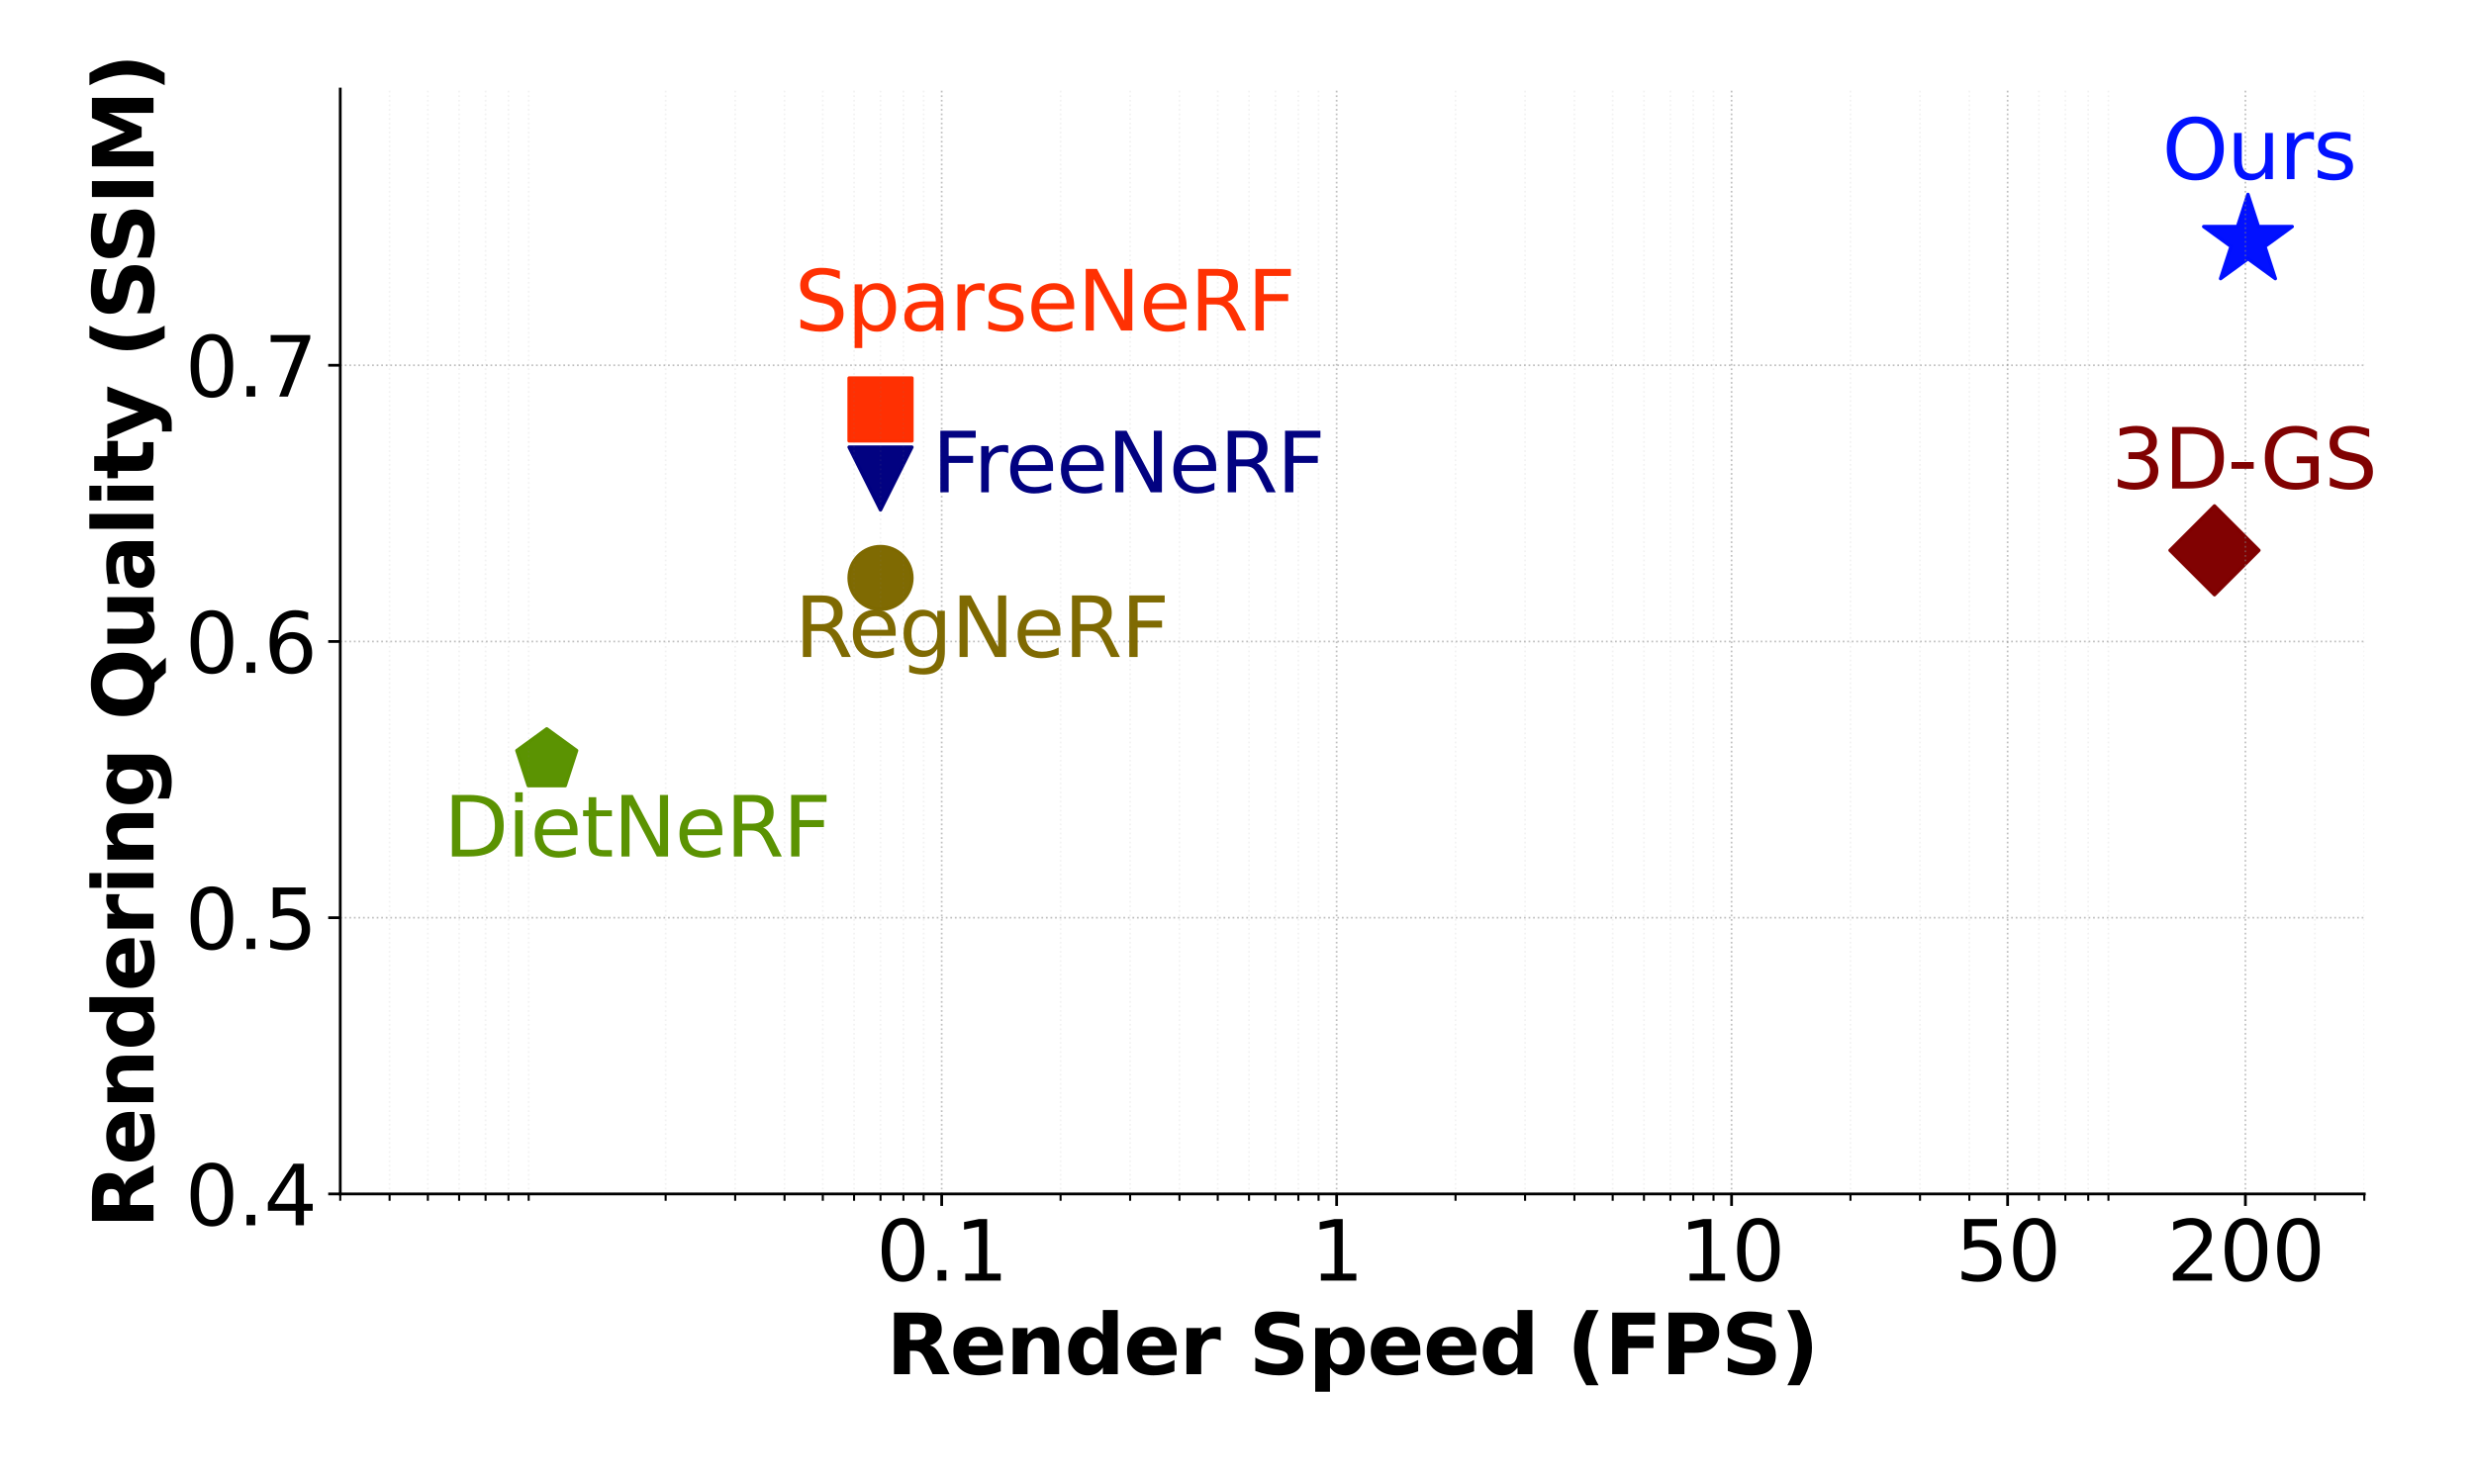 <svg width="960" height="576" viewBox="0 0 720 432" xmlns="http://www.w3.org/2000/svg" xmlns:xlink="http://www.w3.org/1999/xlink" stroke-linejoin="round" overflow="hidden"><rect x="0" y="0" width="720" height="432" fill="#333333" stroke="none"/><defs></defs><defs><clipPath id="p878e4c1bfc"><rect x="99.02" y="25.92" width="589.053" height="321.64"/></clipPath></defs><g id="figure_1"><g id="patch_1"><path d="M0 432 720 432 720 0 0 0Z" fill="#FFFFFF"/></g><g id="axes_1"><g id="patch_2"><path d="M99.02 347.56 688.073 347.56 688.073 25.92 99.02 25.92Z" fill="#FFFFFF"/></g><g id="PathCollection_1"><defs><path d="M0 9.138C2.423 9.138 4.748 8.175 6.461 6.461 8.175 4.748 9.138 2.423 9.138 0 9.138-2.423 8.175-4.748 6.461-6.461 4.748-8.175 2.423-9.138 0-9.138-2.423-9.138-4.748-8.175-6.461-6.461-8.175-4.748-9.138-2.423-9.138 0-9.138 2.423-8.175 4.748-6.461 6.461-4.748 8.175-2.423 9.138 0 9.138Z" id="m3ad50cefc5" stroke="#7E6900" stroke-opacity="0.99"/></defs><g clip-path="url(#p878e4c1bfc)"><use x="256.253" y="168.246" width="100%" height="100%" xlink:href="#m3ad50cefc5" stroke="#7E6900" stroke-opacity="0.99" fill="#7E6900" fill-opacity="0.99"></use></g></g><g id="PathCollection_2"><defs><path d="M-0 9.138 9.138-9.138-9.138-9.138Z" id="m6586b96128" stroke="#000080" stroke-opacity="0.99"/></defs><g clip-path="url(#p878e4c1bfc)"><use x="256.253" y="139.298" width="100%" height="100%" xlink:href="#m6586b96128" stroke="#000080" stroke-opacity="0.99" fill="#000080" fill-opacity="0.99"></use></g></g><g id="PathCollection_3"><defs><path d="M-9.138 9.138 9.138 9.138 9.138-9.138-9.138-9.138Z" id="m3d4133cbcd" stroke="#FF2F01" stroke-opacity="0.99"/></defs><g clip-path="url(#p878e4c1bfc)"><use x="256.253" y="119.196" width="100%" height="100%" xlink:href="#m3d4133cbcd" stroke="#FF2F01" stroke-opacity="0.99" fill="#FF2F01" fill-opacity="0.99"></use></g></g><g id="PathCollection_4"><defs><path d="M0-9.138-8.691-2.824-5.371 7.393 5.371 7.393 8.691-2.824Z" id="m3986468416" stroke="#5A9200" stroke-opacity="0.99"/></defs><g clip-path="url(#p878e4c1bfc)"><use x="159.119" y="221.316" width="100%" height="100%" xlink:href="#m3986468416" stroke="#5A9200" stroke-opacity="0.99" fill="#5A9200" fill-opacity="0.99"></use></g></g><g id="PathCollection_5"><defs><path d="M-0 12.923 12.923 0 0-12.923-12.923 -0Z" id="m92feca13eb" stroke="#800000" stroke-opacity="0.99"/></defs><g clip-path="url(#p878e4c1bfc)"><use x="644.472" y="160.205" width="100%" height="100%" xlink:href="#m92feca13eb" stroke="#800000" stroke-opacity="0.99" fill="#800000" fill-opacity="0.99"></use></g></g><g id="PathCollection_6"><defs><path d="M0-13.546-3.041-4.186-12.883-4.186-4.921 1.599-7.962 10.959 -0 5.174 7.962 10.959 4.921 1.599 12.883-4.186 3.041-4.186Z" id="m0cca4f3be5" stroke="#0010FF" stroke-opacity="0.99"/></defs><g clip-path="url(#p878e4c1bfc)"><use x="654.216" y="70.145" width="100%" height="100%" xlink:href="#m0cca4f3be5" stroke="#0010FF" stroke-opacity="0.99" fill="#0010FF" fill-opacity="0.99"></use></g></g><g id="matplotlib.axis_1"><g id="xtick_1"><g id="line2d_1"><path d="M274.057 347.56 274.057 25.92" stroke="#808080" stroke-width="0.5" stroke-dasharray="0.5 0.825" stroke-opacity="0.5" fill="none" clip-path="url(#p878e4c1bfc)"/></g><g id="line2d_2"><defs><path d="M0 0 0 3.5" id="m8cb25bb2d3" stroke="#000000" stroke-width="0.8"/></defs><g><use x="274.057" y="347.56" width="100%" height="100%" xlink:href="#m8cb25bb2d3" stroke="#000000" stroke-width="0.8"></use></g></g><g id="text_1"><g transform="matrix(0.24 0 0 -0.24 254.974 372.796)"><defs><path d="M2034 4250C1709.33 4250 1465 4090 1301 3770 1137.67 3450.67 1056 2970 1056 2328 1056 1688.67 1137.67 1209 1301 889 1465 569 1709.33 409 2034 409 2361.33 409 2606.67 569 2770 889 2934 1209 3016 1688.67 3016 2328 3016 2970 2934 3450.67 2770 3770 2606.67 4090 2361.33 4250 2034 4250ZM2034 4750C2557.33 4750 2957 4543 3233 4129 3509 3715.67 3647 3115.33 3647 2328 3647 1542.67 3509 943 3233 529 2957 115.667 2557.33-91 2034-91 1511.33-91 1112 115.667 836 529 560 943 422 1542.67 422 2328 422 3115.33 560 3715.67 836 4129 1112 4543 1511.33 4750 2034 4750Z" id="DejaVuSans-30" transform="scale(0.016 0.016)"/><path d="M684 794 1344 794 1344 0 684 0 684 794Z" id="DejaVuSans-2e" transform="scale(0.016 0.016)"/><path d="M794 531 1825 531 1825 4091 703 3866 703 4441 1819 4666 2450 4666 2450 531 3481 531 3481 0 794 0 794 531Z" id="DejaVuSans-31" transform="scale(0.016 0.016)"/></defs><use width="100%" height="100%" xlink:href="#DejaVuSans-30"></use><use x="63.623" width="100%" height="100%" xlink:href="#DejaVuSans-2e"></use><use x="95.41" width="100%" height="100%" xlink:href="#DejaVuSans-31"></use></g></g></g><g id="xtick_2"><g id="line2d_3"><path d="M388.996 347.56 388.996 25.92" stroke="#808080" stroke-width="0.5" stroke-dasharray="0.5 0.825" stroke-opacity="0.5" fill="none" clip-path="url(#p878e4c1bfc)"/></g><g id="line2d_4"><g><use x="388.996" y="347.56" width="100%" height="100%" xlink:href="#m8cb25bb2d3" stroke="#000000" stroke-width="0.8"></use></g></g><g id="text_2"><g transform="matrix(0.24 0 0 -0.24 381.361 372.796)"><use width="100%" height="100%" xlink:href="#DejaVuSans-31"></use></g></g></g><g id="xtick_3"><g id="line2d_5"><path d="M503.934 347.56 503.934 25.92" stroke="#808080" stroke-width="0.5" stroke-dasharray="0.5 0.825" stroke-opacity="0.5" fill="none" clip-path="url(#p878e4c1bfc)"/></g><g id="line2d_6"><g><use x="503.934" y="347.56" width="100%" height="100%" xlink:href="#m8cb25bb2d3" stroke="#000000" stroke-width="0.8"></use></g></g><g id="text_3"><g transform="matrix(0.24 0 0 -0.24 488.664 372.796)"><use width="100%" height="100%" xlink:href="#DejaVuSans-31"></use><use x="63.623" width="100%" height="100%" xlink:href="#DejaVuSans-30"></use></g></g></g><g id="xtick_4"><g id="line2d_7"><path d="M584.273 347.56 584.273 25.92" stroke="#808080" stroke-width="0.5" stroke-dasharray="0.5 0.825" stroke-opacity="0.5" fill="none" clip-path="url(#p878e4c1bfc)"/></g><g id="line2d_8"><g><use x="584.273" y="347.56" width="100%" height="100%" xlink:href="#m8cb25bb2d3" stroke="#000000" stroke-width="0.8"></use></g></g><g id="text_4"><g transform="matrix(0.24 0 0 -0.24 569.003 372.796)"><defs><path d="M691 4666 3169 4666 3169 4134 1269 4134 1269 2991C1360.33 3022.33 1451.67 3045.67 1543 3061 1635 3076.33 1727 3084 1819 3084 2339.67 3084 2752 2941.33 3056 2656 3360.67 2370.67 3513 1984.33 3513 1497 3513 995 3356.67 604.667 3044 326 2731.33 48 2290.67-91 1722-91 1526-91 1326.33-74.333 1123-41 920.333-7.667 710.667 42.333 494 109L494 744C681.333 642 875 566 1075 516 1275 466 1486.33 441 1709 441 2069.67 441 2355 535.667 2565 725 2775.67 914.333 2881 1171.67 2881 1497 2881 1821.67 2775.67 2078.67 2565 2268 2355 2458 2069.67 2553 1709 2553 1540.33 2553 1372 2534.33 1204 2497 1036.67 2459.67 865.667 2401.33 691 2322L691 4666Z" id="DejaVuSans-35" transform="scale(0.016 0.016)"/></defs><use width="100%" height="100%" xlink:href="#DejaVuSans-35"></use><use x="63.623" width="100%" height="100%" xlink:href="#DejaVuSans-30"></use></g></g></g><g id="xtick_5"><g id="line2d_9"><path d="M653.473 347.56 653.473 25.92" stroke="#808080" stroke-width="0.5" stroke-dasharray="0.5 0.825" stroke-opacity="0.5" fill="none" clip-path="url(#p878e4c1bfc)"/></g><g id="line2d_10"><g><use x="653.473" y="347.56" width="100%" height="100%" xlink:href="#m8cb25bb2d3" stroke="#000000" stroke-width="0.8"></use></g></g><g id="text_5"><g transform="matrix(0.24 0 0 -0.24 630.568 372.796)"><defs><path d="M1228 531 3431 531 3431 0 469 0 469 531C708.333 779 1034.67 1111.67 1448 1529 1862 1947 2122 2216.67 2228 2338 2430 2564.67 2571 2756.67 2651 2914 2731.67 3071.33 2772 3226 2772 3378 2772 3626 2685 3828 2511 3984 2337 4140.67 2110.33 4219 1831 4219 1633 4219 1424 4184.67 1204 4116 984.667 4047.33 750 3943 500 3803L500 4441C754 4543 991.333 4620 1212 4672 1433.33 4724 1635.67 4750 1819 4750 2302.33 4750 2687.67 4629 2975 4387 3262.33 4145.67 3406 3823 3406 3419 3406 3227 3370 3045 3298 2873 3226.67 2701.67 3096 2499.33 2906 2266 2854 2205.33 2688.33 2030.67 2409 1742 2130.33 1453.33 1736.67 1049.67 1228 531Z" id="DejaVuSans-32" transform="scale(0.016 0.016)"/></defs><use width="100%" height="100%" xlink:href="#DejaVuSans-32"></use><use x="63.623" width="100%" height="100%" xlink:href="#DejaVuSans-30"></use><use x="127.246" width="100%" height="100%" xlink:href="#DejaVuSans-30"></use></g></g></g><g id="xtick_6"><g id="line2d_11"><path d="M99.02 347.56 99.02 25.92" stroke="#808080" stroke-width="0.5" stroke-dasharray="0.5 0.825" stroke-opacity="0.1" fill="none" clip-path="url(#p878e4c1bfc)"/></g><g id="line2d_12"><defs><path d="M0 0 0 2" id="m447abfda00" stroke="#000000" stroke-width="0.6"/></defs><g><use x="99.02" y="347.56" width="100%" height="100%" xlink:href="#m447abfda00" stroke="#000000" stroke-width="0.6"></use></g></g></g><g id="xtick_7"><g id="line2d_13"><path d="M113.38 347.56 113.38 25.92" stroke="#808080" stroke-width="0.5" stroke-dasharray="0.5 0.825" stroke-opacity="0.1" fill="none" clip-path="url(#p878e4c1bfc)"/></g><g id="line2d_14"><g><use x="113.38" y="347.56" width="100%" height="100%" xlink:href="#m447abfda00" stroke="#000000" stroke-width="0.6"></use></g></g></g><g id="xtick_8"><g id="line2d_15"><path d="M124.519 347.56 124.519 25.92" stroke="#808080" stroke-width="0.5" stroke-dasharray="0.5 0.825" stroke-opacity="0.1" fill="none" clip-path="url(#p878e4c1bfc)"/></g><g id="line2d_16"><g><use x="124.519" y="347.56" width="100%" height="100%" xlink:href="#m447abfda00" stroke="#000000" stroke-width="0.6"></use></g></g></g><g id="xtick_9"><g id="line2d_17"><path d="M133.62 347.56 133.62 25.92" stroke="#808080" stroke-width="0.5" stroke-dasharray="0.5 0.825" stroke-opacity="0.1" fill="none" clip-path="url(#p878e4c1bfc)"/></g><g id="line2d_18"><g><use x="133.62" y="347.56" width="100%" height="100%" xlink:href="#m447abfda00" stroke="#000000" stroke-width="0.6"></use></g></g></g><g id="xtick_10"><g id="line2d_19"><path d="M141.315 347.56 141.315 25.92" stroke="#808080" stroke-width="0.5" stroke-dasharray="0.5 0.825" stroke-opacity="0.1" fill="none" clip-path="url(#p878e4c1bfc)"/></g><g id="line2d_20"><g><use x="141.315" y="347.56" width="100%" height="100%" xlink:href="#m447abfda00" stroke="#000000" stroke-width="0.6"></use></g></g></g><g id="xtick_11"><g id="line2d_21"><path d="M147.98 347.56 147.98 25.92" stroke="#808080" stroke-width="0.5" stroke-dasharray="0.5 0.825" stroke-opacity="0.1" fill="none" clip-path="url(#p878e4c1bfc)"/></g><g id="line2d_22"><g><use x="147.98" y="347.56" width="100%" height="100%" xlink:href="#m447abfda00" stroke="#000000" stroke-width="0.6"></use></g></g></g><g id="xtick_12"><g id="line2d_23"><path d="M153.86 347.56 153.86 25.92" stroke="#808080" stroke-width="0.5" stroke-dasharray="0.5 0.825" stroke-opacity="0.1" fill="none" clip-path="url(#p878e4c1bfc)"/></g><g id="line2d_24"><g><use x="153.86" y="347.56" width="100%" height="100%" xlink:href="#m447abfda00" stroke="#000000" stroke-width="0.6"></use></g></g></g><g id="xtick_13"><g id="line2d_25"><path d="M193.719 347.56 193.719 25.92" stroke="#808080" stroke-width="0.5" stroke-dasharray="0.5 0.825" stroke-opacity="0.1" fill="none" clip-path="url(#p878e4c1bfc)"/></g><g id="line2d_26"><g><use x="193.719" y="347.56" width="100%" height="100%" xlink:href="#m447abfda00" stroke="#000000" stroke-width="0.6"></use></g></g></g><g id="xtick_14"><g id="line2d_27"><path d="M213.958 347.56 213.958 25.92" stroke="#808080" stroke-width="0.5" stroke-dasharray="0.5 0.825" stroke-opacity="0.1" fill="none" clip-path="url(#p878e4c1bfc)"/></g><g id="line2d_28"><g><use x="213.958" y="347.56" width="100%" height="100%" xlink:href="#m447abfda00" stroke="#000000" stroke-width="0.6"></use></g></g></g><g id="xtick_15"><g id="line2d_29"><path d="M228.319 347.56 228.319 25.92" stroke="#808080" stroke-width="0.5" stroke-dasharray="0.5 0.825" stroke-opacity="0.1" fill="none" clip-path="url(#p878e4c1bfc)"/></g><g id="line2d_30"><g><use x="228.319" y="347.56" width="100%" height="100%" xlink:href="#m447abfda00" stroke="#000000" stroke-width="0.6"></use></g></g></g><g id="xtick_16"><g id="line2d_31"><path d="M239.457 347.56 239.457 25.92" stroke="#808080" stroke-width="0.5" stroke-dasharray="0.5 0.825" stroke-opacity="0.1" fill="none" clip-path="url(#p878e4c1bfc)"/></g><g id="line2d_32"><g><use x="239.457" y="347.56" width="100%" height="100%" xlink:href="#m447abfda00" stroke="#000000" stroke-width="0.6"></use></g></g></g><g id="xtick_17"><g id="line2d_33"><path d="M248.558 347.56 248.558 25.92" stroke="#808080" stroke-width="0.5" stroke-dasharray="0.5 0.825" stroke-opacity="0.1" fill="none" clip-path="url(#p878e4c1bfc)"/></g><g id="line2d_34"><g><use x="248.558" y="347.56" width="100%" height="100%" xlink:href="#m447abfda00" stroke="#000000" stroke-width="0.6"></use></g></g></g><g id="xtick_18"><g id="line2d_35"><path d="M256.253 347.56 256.253 25.92" stroke="#808080" stroke-width="0.5" stroke-dasharray="0.5 0.825" stroke-opacity="0.1" fill="none" clip-path="url(#p878e4c1bfc)"/></g><g id="line2d_36"><g><use x="256.253" y="347.56" width="100%" height="100%" xlink:href="#m447abfda00" stroke="#000000" stroke-width="0.6"></use></g></g></g><g id="xtick_19"><g id="line2d_37"><path d="M262.919 347.56 262.919 25.92" stroke="#808080" stroke-width="0.5" stroke-dasharray="0.5 0.825" stroke-opacity="0.1" fill="none" clip-path="url(#p878e4c1bfc)"/></g><g id="line2d_38"><g><use x="262.919" y="347.56" width="100%" height="100%" xlink:href="#m447abfda00" stroke="#000000" stroke-width="0.6"></use></g></g></g><g id="xtick_20"><g id="line2d_39"><path d="M268.798 347.56 268.798 25.92" stroke="#808080" stroke-width="0.5" stroke-dasharray="0.5 0.825" stroke-opacity="0.1" fill="none" clip-path="url(#p878e4c1bfc)"/></g><g id="line2d_40"><g><use x="268.798" y="347.56" width="100%" height="100%" xlink:href="#m447abfda00" stroke="#000000" stroke-width="0.6"></use></g></g></g><g id="xtick_21"><g id="line2d_41"><path d="M308.657 347.56 308.657 25.92" stroke="#808080" stroke-width="0.5" stroke-dasharray="0.5 0.825" stroke-opacity="0.1" fill="none" clip-path="url(#p878e4c1bfc)"/></g><g id="line2d_42"><g><use x="308.657" y="347.56" width="100%" height="100%" xlink:href="#m447abfda00" stroke="#000000" stroke-width="0.6"></use></g></g></g><g id="xtick_22"><g id="line2d_43"><path d="M328.897 347.56 328.897 25.92" stroke="#808080" stroke-width="0.5" stroke-dasharray="0.5 0.825" stroke-opacity="0.1" fill="none" clip-path="url(#p878e4c1bfc)"/></g><g id="line2d_44"><g><use x="328.897" y="347.56" width="100%" height="100%" xlink:href="#m447abfda00" stroke="#000000" stroke-width="0.6"></use></g></g></g><g id="xtick_23"><g id="line2d_45"><path d="M343.257 347.56 343.257 25.92" stroke="#808080" stroke-width="0.5" stroke-dasharray="0.5 0.825" stroke-opacity="0.1" fill="none" clip-path="url(#p878e4c1bfc)"/></g><g id="line2d_46"><g><use x="343.257" y="347.56" width="100%" height="100%" xlink:href="#m447abfda00" stroke="#000000" stroke-width="0.6"></use></g></g></g><g id="xtick_24"><g id="line2d_47"><path d="M354.396 347.56 354.396 25.92" stroke="#808080" stroke-width="0.5" stroke-dasharray="0.5 0.825" stroke-opacity="0.1" fill="none" clip-path="url(#p878e4c1bfc)"/></g><g id="line2d_48"><g><use x="354.396" y="347.56" width="100%" height="100%" xlink:href="#m447abfda00" stroke="#000000" stroke-width="0.6"></use></g></g></g><g id="xtick_25"><g id="line2d_49"><path d="M363.497 347.56 363.497 25.92" stroke="#808080" stroke-width="0.5" stroke-dasharray="0.5 0.825" stroke-opacity="0.1" fill="none" clip-path="url(#p878e4c1bfc)"/></g><g id="line2d_50"><g><use x="363.497" y="347.56" width="100%" height="100%" xlink:href="#m447abfda00" stroke="#000000" stroke-width="0.6"></use></g></g></g><g id="xtick_26"><g id="line2d_51"><path d="M371.192 347.56 371.192 25.92" stroke="#808080" stroke-width="0.5" stroke-dasharray="0.5 0.825" stroke-opacity="0.1" fill="none" clip-path="url(#p878e4c1bfc)"/></g><g id="line2d_52"><g><use x="371.192" y="347.56" width="100%" height="100%" xlink:href="#m447abfda00" stroke="#000000" stroke-width="0.6"></use></g></g></g><g id="xtick_27"><g id="line2d_53"><path d="M377.857 347.56 377.857 25.92" stroke="#808080" stroke-width="0.5" stroke-dasharray="0.5 0.825" stroke-opacity="0.1" fill="none" clip-path="url(#p878e4c1bfc)"/></g><g id="line2d_54"><g><use x="377.857" y="347.56" width="100%" height="100%" xlink:href="#m447abfda00" stroke="#000000" stroke-width="0.6"></use></g></g></g><g id="xtick_28"><g id="line2d_55"><path d="M383.737 347.56 383.737 25.92" stroke="#808080" stroke-width="0.5" stroke-dasharray="0.5 0.825" stroke-opacity="0.1" fill="none" clip-path="url(#p878e4c1bfc)"/></g><g id="line2d_56"><g><use x="383.737" y="347.56" width="100%" height="100%" xlink:href="#m447abfda00" stroke="#000000" stroke-width="0.6"></use></g></g></g><g id="xtick_29"><g id="line2d_57"><path d="M423.596 347.56 423.596 25.92" stroke="#808080" stroke-width="0.5" stroke-dasharray="0.5 0.825" stroke-opacity="0.1" fill="none" clip-path="url(#p878e4c1bfc)"/></g><g id="line2d_58"><g><use x="423.596" y="347.56" width="100%" height="100%" xlink:href="#m447abfda00" stroke="#000000" stroke-width="0.6"></use></g></g></g><g id="xtick_30"><g id="line2d_59"><path d="M443.835 347.56 443.835 25.92" stroke="#808080" stroke-width="0.5" stroke-dasharray="0.5 0.825" stroke-opacity="0.1" fill="none" clip-path="url(#p878e4c1bfc)"/></g><g id="line2d_60"><g><use x="443.835" y="347.56" width="100%" height="100%" xlink:href="#m447abfda00" stroke="#000000" stroke-width="0.6"></use></g></g></g><g id="xtick_31"><g id="line2d_61"><path d="M458.196 347.56 458.196 25.92" stroke="#808080" stroke-width="0.5" stroke-dasharray="0.5 0.825" stroke-opacity="0.1" fill="none" clip-path="url(#p878e4c1bfc)"/></g><g id="line2d_62"><g><use x="458.196" y="347.56" width="100%" height="100%" xlink:href="#m447abfda00" stroke="#000000" stroke-width="0.6"></use></g></g></g><g id="xtick_32"><g id="line2d_63"><path d="M469.334 347.56 469.334 25.92" stroke="#808080" stroke-width="0.5" stroke-dasharray="0.5 0.825" stroke-opacity="0.1" fill="none" clip-path="url(#p878e4c1bfc)"/></g><g id="line2d_64"><g><use x="469.334" y="347.56" width="100%" height="100%" xlink:href="#m447abfda00" stroke="#000000" stroke-width="0.6"></use></g></g></g><g id="xtick_33"><g id="line2d_65"><path d="M478.435 347.56 478.435 25.92" stroke="#808080" stroke-width="0.5" stroke-dasharray="0.5 0.825" stroke-opacity="0.1" fill="none" clip-path="url(#p878e4c1bfc)"/></g><g id="line2d_66"><g><use x="478.435" y="347.56" width="100%" height="100%" xlink:href="#m447abfda00" stroke="#000000" stroke-width="0.6"></use></g></g></g><g id="xtick_34"><g id="line2d_67"><path d="M486.13 347.56 486.13 25.92" stroke="#808080" stroke-width="0.5" stroke-dasharray="0.5 0.825" stroke-opacity="0.1" fill="none" clip-path="url(#p878e4c1bfc)"/></g><g id="line2d_68"><g><use x="486.13" y="347.56" width="100%" height="100%" xlink:href="#m447abfda00" stroke="#000000" stroke-width="0.6"></use></g></g></g><g id="xtick_35"><g id="line2d_69"><path d="M492.796 347.56 492.796 25.92" stroke="#808080" stroke-width="0.5" stroke-dasharray="0.5 0.825" stroke-opacity="0.1" fill="none" clip-path="url(#p878e4c1bfc)"/></g><g id="line2d_70"><g><use x="492.796" y="347.56" width="100%" height="100%" xlink:href="#m447abfda00" stroke="#000000" stroke-width="0.6"></use></g></g></g><g id="xtick_36"><g id="line2d_71"><path d="M498.675 347.56 498.675 25.92" stroke="#808080" stroke-width="0.5" stroke-dasharray="0.5 0.825" stroke-opacity="0.1" fill="none" clip-path="url(#p878e4c1bfc)"/></g><g id="line2d_72"><g><use x="498.675" y="347.56" width="100%" height="100%" xlink:href="#m447abfda00" stroke="#000000" stroke-width="0.6"></use></g></g></g><g id="xtick_37"><g id="line2d_73"><path d="M538.534 347.56 538.534 25.92" stroke="#808080" stroke-width="0.5" stroke-dasharray="0.5 0.825" stroke-opacity="0.1" fill="none" clip-path="url(#p878e4c1bfc)"/></g><g id="line2d_74"><g><use x="538.534" y="347.56" width="100%" height="100%" xlink:href="#m447abfda00" stroke="#000000" stroke-width="0.6"></use></g></g></g><g id="xtick_38"><g id="line2d_75"><path d="M558.774 347.56 558.774 25.92" stroke="#808080" stroke-width="0.5" stroke-dasharray="0.5 0.825" stroke-opacity="0.1" fill="none" clip-path="url(#p878e4c1bfc)"/></g><g id="line2d_76"><g><use x="558.774" y="347.56" width="100%" height="100%" xlink:href="#m447abfda00" stroke="#000000" stroke-width="0.6"></use></g></g></g><g id="xtick_39"><g id="line2d_77"><path d="M573.134 347.56 573.134 25.92" stroke="#808080" stroke-width="0.5" stroke-dasharray="0.5 0.825" stroke-opacity="0.1" fill="none" clip-path="url(#p878e4c1bfc)"/></g><g id="line2d_78"><g><use x="573.134" y="347.56" width="100%" height="100%" xlink:href="#m447abfda00" stroke="#000000" stroke-width="0.6"></use></g></g></g><g id="xtick_40"><g id="line2d_79"><path d="M593.374 347.56 593.374 25.92" stroke="#808080" stroke-width="0.5" stroke-dasharray="0.5 0.825" stroke-opacity="0.1" fill="none" clip-path="url(#p878e4c1bfc)"/></g><g id="line2d_80"><g><use x="593.374" y="347.56" width="100%" height="100%" xlink:href="#m447abfda00" stroke="#000000" stroke-width="0.6"></use></g></g></g><g id="xtick_41"><g id="line2d_81"><path d="M601.069 347.56 601.069 25.92" stroke="#808080" stroke-width="0.5" stroke-dasharray="0.5 0.825" stroke-opacity="0.1" fill="none" clip-path="url(#p878e4c1bfc)"/></g><g id="line2d_82"><g><use x="601.069" y="347.56" width="100%" height="100%" xlink:href="#m447abfda00" stroke="#000000" stroke-width="0.6"></use></g></g></g><g id="xtick_42"><g id="line2d_83"><path d="M607.734 347.56 607.734 25.92" stroke="#808080" stroke-width="0.5" stroke-dasharray="0.5 0.825" stroke-opacity="0.1" fill="none" clip-path="url(#p878e4c1bfc)"/></g><g id="line2d_84"><g><use x="607.734" y="347.56" width="100%" height="100%" xlink:href="#m447abfda00" stroke="#000000" stroke-width="0.6"></use></g></g></g><g id="xtick_43"><g id="line2d_85"><path d="M613.614 347.56 613.614 25.92" stroke="#808080" stroke-width="0.5" stroke-dasharray="0.5 0.825" stroke-opacity="0.1" fill="none" clip-path="url(#p878e4c1bfc)"/></g><g id="line2d_86"><g><use x="613.614" y="347.56" width="100%" height="100%" xlink:href="#m447abfda00" stroke="#000000" stroke-width="0.6"></use></g></g></g><g id="xtick_44"><g id="line2d_87"><path d="M673.712 347.56 673.712 25.92" stroke="#808080" stroke-width="0.5" stroke-dasharray="0.5 0.825" stroke-opacity="0.1" fill="none" clip-path="url(#p878e4c1bfc)"/></g><g id="line2d_88"><g><use x="673.712" y="347.56" width="100%" height="100%" xlink:href="#m447abfda00" stroke="#000000" stroke-width="0.6"></use></g></g></g><g id="xtick_45"><g id="line2d_89"><path d="M688.073 347.56 688.073 25.92" stroke="#808080" stroke-width="0.5" stroke-dasharray="0.5 0.825" stroke-opacity="0.1" fill="none" clip-path="url(#p878e4c1bfc)"/></g><g id="line2d_90"><g><use x="688.073" y="347.56" width="100%" height="100%" xlink:href="#m447abfda00" stroke="#000000" stroke-width="0.6"></use></g></g></g><g id="text_6"><g transform="matrix(0.24 0 0 -0.24 257.92 400.024)"><defs><path d="M2297 2597C2549 2597 2729.67 2643.67 2839 2737 2948.33 2831 3003 2985.33 3003 3200 3003 3412.67 2948.33 3564.67 2839 3656 2729.67 3748 2549 3794 2297 3794L1791 3794 1791 2597 2297 2597ZM1791 1766 1791 0 588 0 588 4666 2425 4666C3039.67 4666 3490 4562.67 3776 4356 4062.67 4150 4206 3824 4206 3378 4206 3070 4131.33 2817 3982 2619 3833.33 2421 3609 2275 3309 2181 3473.67 2143.67 3621 2058.67 3751 1926 3881.67 1794 4013.67 1593.67 4147 1325L4800 0 3519 0 2950 1159C2835.33 1392.33 2719 1551.67 2601 1637 2483.67 1723 2327 1766 2131 1766L1791 1766Z" id="DejaVuSans-Bold-52" transform="scale(0.016 0.016)"/><path d="M4031 1759 4031 1441 1416 1441C1442.67 1178.33 1537.33 981.333 1700 850 1862.67 718.667 2089.67 653 2381 653 2616.33 653 2857.33 688 3104 758 3351.33 828 3605.33 933.667 3866 1075L3866 213C3601.33 113 3336.67 37.333 3072-14 2807.33-65.333 2542.67-91 2278-91 1644.67-91 1152.33 70 801 392 450.333 714 275 1165.67 275 1747 275 2317.67 447.333 2766.33 792 3093 1136.67 3420.33 1611.33 3584 2216 3584 2766 3584 3206 3418.33 3536 3087 3866 2756.33 4031 2313.67 4031 1759ZM2881 2131C2881 2343.67 2819 2515 2695 2645 2571 2775.67 2409 2841 2209 2841 1992.33 2841 1816.33 2780 1681 2658 1545.67 2536 1461.33 2360.33 1428 2131L2881 2131Z" id="DejaVuSans-Bold-65" transform="scale(0.016 0.016)"/><path d="M4056 2131 4056 0 2931 0 2931 347 2931 1631C2931 1933 2924.33 2141.33 2911 2256 2897.67 2370.67 2874.33 2455 2841 2509 2797 2582.33 2737.33 2639.33 2662 2680 2587.33 2720.67 2502 2741 2406 2741 2172.67 2741 1989.33 2650.67 1856 2470 1722.67 2290 1656 2040.67 1656 1722L1656 0 538 0 538 3500 1656 3500 1656 2988C1824.67 3192 2003.67 3342.33 2193 3439 2383 3535.67 2592.67 3584 2822 3584 3226 3584 3532.67 3460 3742 3212 3951.33 2964.67 4056 2604.33 4056 2131Z" id="DejaVuSans-Bold-6e" transform="scale(0.016 0.016)"/><path d="M2919 2988 2919 4863 4044 4863 4044 0 2919 0 2919 506C2765 300 2595 149 2409 53 2223.67-43 2009.33-91 1766-91 1334.67-91 980.333 80.333 703 423 426.333 766.333 288 1207.67 288 1747 288 2286.33 426.333 2727.33 703 3070 980.333 3412.67 1334.67 3584 1766 3584 2007.33 3584 2221.33 3535.67 2408 3439 2594.67 3342.33 2765 3192 2919 2988ZM2181 722C2421 722 2604 809.333 2730 984 2856 1159.33 2919 1413.67 2919 1747 2919 2080.33 2856 2334.33 2730 2509 2604 2684.33 2421 2772 2181 2772 1943.67 2772 1762 2684.33 1636 2509 1510 2334.33 1447 2080.33 1447 1747 1447 1413.67 1510 1159.33 1636 984 1762 809.333 1943.67 722 2181 722Z" id="DejaVuSans-Bold-64" transform="scale(0.016 0.016)"/><path d="M3138 2547C3040 2593 2942.33 2626.67 2845 2648 2748.33 2670 2651 2681 2553 2681 2265.67 2681 2044.33 2588.67 1889 2404 1733.67 2220 1656 1956.33 1656 1613L1656 0 538 0 538 3500 1656 3500 1656 2925C1800 3154.33 1965 3321.33 2151 3426 2337.67 3531.33 2561.33 3584 2822 3584 2859.33 3584 2899.67 3582.33 2943 3579 2987 3576.33 3050.67 3569.67 3134 3559L3138 2547Z" id="DejaVuSans-Bold-72" transform="scale(0.016 0.016)"/><path d="" id="DejaVuSans-Bold-20" transform="scale(0.016 0.016)"/><path d="M3834 4519 3834 3531C3578 3645.67 3328 3732 3084 3790 2840.67 3848.67 2610.67 3878 2394 3878 2106.67 3878 1894 3838.33 1756 3759 1618.67 3680.33 1550 3557.67 1550 3391 1550 3265.67 1596.33 3168 1689 3098 1781.67 3028.67 1950 2969 2194 2919L2706 2816C3224.67 2711.33 3593.33 2552.67 3812 2340 4031.33 2128 4141 1826 4141 1434 4141 920 3988.33 537.333 3683 286 3377.67 34.667 2911.33-91 2284-91 1988.67-91 1692-62.667 1394-6 1096 50 798 133.333 500 244L500 1259C798 1101 1086 981.667 1364 901 1642 821 1910.33 781 2169 781 2431.67 781 2632.67 824.667 2772 912 2911.33 1000 2981 1125.33 2981 1288 2981 1433.33 2933.67 1545.67 2839 1625 2744.33 1704.33 2555.33 1775.33 2272 1838L1806 1941C1339.33 2041 998 2200.33 782 2419 566.667 2637.67 459 2932.33 459 3303 459 3767.67 609 4125 909 4375 1209 4625 1640.33 4750 2203 4750 2459.67 4750 2723.33 4730.67 2994 4692 3264.67 4653.33 3544.67 4595.67 3834 4519Z" id="DejaVuSans-Bold-53" transform="scale(0.016 0.016)"/><path d="M1656 506 1656-1331 538-1331 538 3500 1656 3500 1656 2988C1810.67 3192 1981.67 3342.33 2169 3439 2356.33 3535.67 2572 3584 2816 3584 3247.33 3584 3601.33 3412.67 3878 3070 4155.33 2727.33 4294 2286.33 4294 1747 4294 1207.67 4155.33 766.333 3878 423 3601.33 80.333 3247.33-91 2816-91 2572-91 2356.33-42.667 2169 54 1981.67 151.333 1810.67 302 1656 506ZM2400 2772C2160.67 2772 1976.67 2684 1848 2508 1720 2332 1656 2078.33 1656 1747 1656 1415.67 1720 1162 1848 986 1976.67 810 2160.67 722 2400 722 2639.33 722 2822 809.333 2948 984 3074.67 1159.33 3138 1413.67 3138 1747 3138 2080.33 3074.67 2334.33 2948 2509 2822 2684.33 2639.33 2772 2400 2772Z" id="DejaVuSans-Bold-70" transform="scale(0.016 0.016)"/><path d="M2413-844 1484-844C1165.33-329.333 930 159.667 778 623 626 1087 550 1547 550 2003 550 2459.67 626.333 2921.67 779 3389 932.333 3857 1167.33 4346 1484 4856L2413 4856C2146.33 4362.67 1946.33 3880 1813 3408 1679.67 2936 1613 2469.67 1613 2009 1613 1549 1679 1082.33 1811 609 1943 136.333 2143.67-348 2413-844Z" id="DejaVuSans-Bold-28" transform="scale(0.016 0.016)"/><path d="M588 4666 3834 4666 3834 3756 1791 3756 1791 2888 3713 2888 3713 1978 1791 1978 1791 0 588 0 588 4666Z" id="DejaVuSans-Bold-46" transform="scale(0.016 0.016)"/><path d="M588 4666 2584 4666C3178 4666 3633.67 4534 3951 4270 4269 4006.67 4428 3631.33 4428 3144 4428 2654 4269 2277.33 3951 2014 3633.67 1750.67 3178 1619 2584 1619L1791 1619 1791 0 588 0 588 4666ZM1791 3794 1791 2491 2456 2491C2689.33 2491 2869.67 2547.67 2997 2661 3124.33 2774.33 3188 2935.33 3188 3144 3188 3352 3124.33 3512.33 2997 3625 2869.67 3737.67 2689.33 3794 2456 3794L1791 3794Z" id="DejaVuSans-Bold-50" transform="scale(0.016 0.016)"/><path d="M513-844C779.667-348 979.667 136.333 1113 609 1246.33 1082.33 1313 1549 1313 2009 1313 2469.67 1246.33 2936 1113 3408 979.667 3880 779.667 4362.67 513 4856L1441 4856C1757.67 4346 1992.33 3857 2145 3389 2298.33 2921.67 2375 2459.67 2375 2003 2375 1547 2299 1087 2147 623 1995 159.667 1759.67-329.333 1441-844L513-844Z" id="DejaVuSans-Bold-29" transform="scale(0.016 0.016)"/></defs><use width="100%" height="100%" xlink:href="#DejaVuSans-Bold-52"></use><use x="77.002" width="100%" height="100%" xlink:href="#DejaVuSans-Bold-65"></use><use x="144.824" width="100%" height="100%" xlink:href="#DejaVuSans-Bold-6e"></use><use x="216.016" width="100%" height="100%" xlink:href="#DejaVuSans-Bold-64"></use><use x="287.598" width="100%" height="100%" xlink:href="#DejaVuSans-Bold-65"></use><use x="355.42" width="100%" height="100%" xlink:href="#DejaVuSans-Bold-72"></use><use x="404.736" width="100%" height="100%" xlink:href="#DejaVuSans-Bold-20"></use><use x="439.551" width="100%" height="100%" xlink:href="#DejaVuSans-Bold-53"></use><use x="511.572" width="100%" height="100%" xlink:href="#DejaVuSans-Bold-70"></use><use x="583.154" width="100%" height="100%" xlink:href="#DejaVuSans-Bold-65"></use><use x="650.977" width="100%" height="100%" xlink:href="#DejaVuSans-Bold-65"></use><use x="718.799" width="100%" height="100%" xlink:href="#DejaVuSans-Bold-64"></use><use x="790.381" width="100%" height="100%" xlink:href="#DejaVuSans-Bold-20"></use><use x="825.195" width="100%" height="100%" xlink:href="#DejaVuSans-Bold-28"></use><use x="870.898" width="100%" height="100%" xlink:href="#DejaVuSans-Bold-46"></use><use x="939.209" width="100%" height="100%" xlink:href="#DejaVuSans-Bold-50"></use><use x="1012.5" width="100%" height="100%" xlink:href="#DejaVuSans-Bold-53"></use><use x="1084.52" width="100%" height="100%" xlink:href="#DejaVuSans-Bold-29"></use></g></g></g><g id="matplotlib.axis_2"><g id="ytick_1"><g id="line2d_91"><path d="M99.02 347.56 688.073 347.56" stroke="#808080" stroke-width="0.5" stroke-dasharray="0.5 0.825" stroke-opacity="0.5" fill="none" clip-path="url(#p878e4c1bfc)"/></g><g id="line2d_92"><defs><path d="M0 0-3.5 0" id="md3e7362333" stroke="#000000" stroke-width="0.8"/></defs><g><use x="99.02" y="347.56" width="100%" height="100%" xlink:href="#md3e7362333" stroke="#000000" stroke-width="0.8"></use></g></g><g id="text_7"><g transform="matrix(0.24 0 0 -0.24 53.852 356.678)"><defs><path d="M2419 4116 825 1625 2419 1625 2419 4116ZM2253 4666 3047 4666 3047 1625 3713 1625 3713 1100 3047 1100 3047 0 2419 0 2419 1100 313 1100 313 1709 2253 4666Z" id="DejaVuSans-34" transform="scale(0.016 0.016)"/></defs><use width="100%" height="100%" xlink:href="#DejaVuSans-30"></use><use x="63.623" width="100%" height="100%" xlink:href="#DejaVuSans-2e"></use><use x="95.41" width="100%" height="100%" xlink:href="#DejaVuSans-34"></use></g></g></g><g id="ytick_2"><g id="line2d_93"><path d="M99.02 267.15 688.073 267.15" stroke="#808080" stroke-width="0.5" stroke-dasharray="0.5 0.825" stroke-opacity="0.5" fill="none" clip-path="url(#p878e4c1bfc)"/></g><g id="line2d_94"><g><use x="99.02" y="267.15" width="100%" height="100%" xlink:href="#md3e7362333" stroke="#000000" stroke-width="0.8"></use></g></g><g id="text_8"><g transform="matrix(0.24 0 0 -0.24 53.852 276.268)"><use width="100%" height="100%" xlink:href="#DejaVuSans-30"></use><use x="63.623" width="100%" height="100%" xlink:href="#DejaVuSans-2e"></use><use x="95.41" width="100%" height="100%" xlink:href="#DejaVuSans-35"></use></g></g></g><g id="ytick_3"><g id="line2d_95"><path d="M99.02 186.74 688.073 186.74" stroke="#808080" stroke-width="0.5" stroke-dasharray="0.5 0.825" stroke-opacity="0.5" fill="none" clip-path="url(#p878e4c1bfc)"/></g><g id="line2d_96"><g><use x="99.02" y="186.74" width="100%" height="100%" xlink:href="#md3e7362333" stroke="#000000" stroke-width="0.8"></use></g></g><g id="text_9"><g transform="matrix(0.24 0 0 -0.24 53.852 195.858)"><defs><path d="M2113 2584C1829.67 2584 1605 2487 1439 2293 1273.67 2099.67 1191 1834.33 1191 1497 1191 1161.67 1273.67 896.333 1439 701 1605 506.333 1829.67 409 2113 409 2396.33 409 2620.67 506.333 2786 701 2951.33 896.333 3034 1161.67 3034 1497 3034 1834.33 2951.33 2099.67 2786 2293 2620.67 2487 2396.33 2584 2113 2584ZM3366 4563 3366 3988C3207.33 4062.67 3047.33 4119.67 2886 4159 2724.67 4199 2564.67 4219 2406 4219 1989.33 4219 1671 4078.33 1451 3797 1231.67 3515.67 1106.33 3090.67 1075 2522 1197.67 2703.33 1351.67 2842.33 1537 2939 1723 3035.67 1927.33 3084 2150 3084 2618.67 3084 2989 2941.67 3261 2657 3533 2373 3669 1986.33 3669 1497 3669 1017.67 3527.33 633 3244 343 2960.67 53.667 2583.67-91 2113-91 1573-91 1160.33 115.667 875 529 589.667 943 447 1542.67 447 2328 447 3065.33 622 3653.33 972 4092 1322 4530.67 1791.67 4750 2381 4750 2539.67 4750 2699.67 4734.33 2861 4703 3022.33 4671.67 3190.67 4625 3366 4563Z" id="DejaVuSans-36" transform="scale(0.016 0.016)"/></defs><use width="100%" height="100%" xlink:href="#DejaVuSans-30"></use><use x="63.623" width="100%" height="100%" xlink:href="#DejaVuSans-2e"></use><use x="95.41" width="100%" height="100%" xlink:href="#DejaVuSans-36"></use></g></g></g><g id="ytick_4"><g id="line2d_97"><path d="M99.02 106.33 688.073 106.33" stroke="#808080" stroke-width="0.5" stroke-dasharray="0.5 0.825" stroke-opacity="0.5" fill="none" clip-path="url(#p878e4c1bfc)"/></g><g id="line2d_98"><g><use x="99.02" y="106.33" width="100%" height="100%" xlink:href="#md3e7362333" stroke="#000000" stroke-width="0.8"></use></g></g><g id="text_10"><g transform="matrix(0.24 0 0 -0.24 53.852 115.448)"><defs><path d="M525 4666 3525 4666 3525 4397 1831 0 1172 0 2766 4134 525 4134 525 4666Z" id="DejaVuSans-37" transform="scale(0.016 0.016)"/></defs><use width="100%" height="100%" xlink:href="#DejaVuSans-30"></use><use x="63.623" width="100%" height="100%" xlink:href="#DejaVuSans-2e"></use><use x="95.41" width="100%" height="100%" xlink:href="#DejaVuSans-37"></use></g></g></g><g id="text_11"><g transform="matrix(1.46958e-17 -0.24 -0.24 -1.46958e-17 44.674 357.656)"><defs><path d="M538 3500 1656 3500 1656 0 538 0 538 3500ZM538 4863 1656 4863 1656 3950 538 3950 538 4863Z" id="DejaVuSans-Bold-69" transform="scale(0.016 0.016)"/><path d="M2919 594C2765 390 2595 240 2409 144 2223.67 48 2009.33 0 1766 0 1338.67 0 985.333 168 706 504 427.333 840.667 288 1269.67 288 1791 288 2313.67 427.333 2742 706 3076 985.333 3410.67 1338.67 3578 1766 3578 2009.33 3578 2223.67 3530 2409 3434 2595 3338.67 2765 3187.67 2919 2981L2919 3500 4044 3500 4044 353C4044-209.667 3866.33-639.333 3511-936 3155.67-1232.67 2640.67-1381 1966-1381 1747.33-1381 1535.67-1364.33 1331-1331 1127-1297.67 922-1246.67 716-1178L716-306C911.333-418.667 1102.67-502.667 1290-558 1478-613.333 1666.67-641 1856-641 2222.67-641 2491.33-560.667 2662-400 2833.33-239.333 2919 11.667 2919 353L2919 594ZM2181 2772C1949.67 2772 1769.33 2686.33 1640 2515 1511.33 2344.33 1447 2103 1447 1791 1447 1469.67 1509.33 1226.33 1634 1061 1759.33 895.667 1941.67 813 2181 813 2414.33 813 2595.67 898.333 2725 1069 2854.33 1239.67 2919 1480.33 2919 1791 2919 2103 2854.33 2344.33 2725 2515 2595.67 2686.33 2414.33 2772 2181 2772Z" id="DejaVuSans-Bold-67" transform="scale(0.016 0.016)"/><path d="M2847-84 2753-84C1984.33-84 1386.33 128.333 959 553 532.333 978.333 319 1570 319 2328 319 3084.67 532 3677.33 958 4106 1384 4535.33 1971 4750 2719 4750 3475 4750 4064 4537.33 4486 4112 4908 3687.33 5119 3092.67 5119 2328 5119 1803.33 5007 1351.33 4783 972 4559 592.667 4236.67 307.333 3816 116L4756-934 3609-934 2847-84ZM2719 3878C2352.33 3878 2068 3742.67 1866 3472 1664 3201.33 1563 2820 1563 2328 1563 1828 1661.67 1445 1859 1179 2057 913.667 2343.67 781 2719 781 3087.67 781 3373 916.333 3575 1187 3777 1458.33 3878 1838.67 3878 2328 3878 2820 3777 3201.33 3575 3472 3373 3742.67 3087.67 3878 2719 3878Z" id="DejaVuSans-Bold-51" transform="scale(0.016 0.016)"/><path d="M500 1363 500 3500 1625 3500 1625 3150C1625 2960.67 1624 2722.67 1622 2436 1620 2149.33 1619 1958.33 1619 1863 1619 1581.67 1626.33 1379 1641 1255 1655.67 1131 1680.67 1040.67 1716 984 1761.33 911.333 1821 855 1895 815 1969 775.667 2054 756 2150 756 2383.33 756 2566.67 845.667 2700 1025 2833.33 1204.33 2900 1453.33 2900 1772L2900 3500 4019 3500 4019 0 2900 0 2900 506C2731.33 302 2552.67 151.333 2364 54 2175.33-42.667 1967.67-91 1741-91 1336.33-91 1028.33 33 817 281 605.667 529 500 889.667 500 1363Z" id="DejaVuSans-Bold-75" transform="scale(0.016 0.016)"/><path d="M2106 1575C1872.67 1575 1697 1535.33 1579 1456 1461.67 1377.33 1403 1260.67 1403 1106 1403 964.667 1450.33 853.667 1545 773 1640.33 693 1772.33 653 1941 653 2151 653 2328 728.333 2472 879 2616 1030.33 2688 1219.67 2688 1447L2688 1575 2106 1575ZM3816 1997 3816 0 2688 0 2688 519C2538 306.333 2369 151.333 2181 54 1993.67-42.667 1765.67-91 1497-91 1134.33-91 840 14.667 614 226 388 438 275 712.667 275 1050 275 1460.67 416 1761.67 698 1953 980.667 2145 1424 2241 2028 2241L2688 2241 2688 2328C2688 2505.33 2618 2635 2478 2717 2338.67 2799.67 2121 2841 1825 2841 1585.67 2841 1362.67 2817 1156 2769 950 2721 758.333 2649 581 2553L581 3406C821 3464.67 1061.67 3509 1303 3539 1545 3569 1786.67 3584 2028 3584 2659.33 3584 3115 3459.67 3395 3211 3675.67 2962.33 3816 2557.67 3816 1997Z" id="DejaVuSans-Bold-61" transform="scale(0.016 0.016)"/><path d="M538 4863 1656 4863 1656 0 538 0 538 4863Z" id="DejaVuSans-Bold-6c" transform="scale(0.016 0.016)"/><path d="M1759 4494 1759 3500 2913 3500 2913 2700 1759 2700 1759 1216C1759 1053.33 1791.33 943.333 1856 886 1920.67 828.667 2049 800 2241 800L2816 800 2816 0 1856 0C1414.67 0 1101.67 92 917 276 733 460.667 641 774 641 1216L641 2700 84 2700 84 3500 641 3500 641 4494 1759 4494Z" id="DejaVuSans-Bold-74" transform="scale(0.016 0.016)"/><path d="M78 3500 1197 3500 2138 1125 2938 3500 4056 3500 2584-331C2436.67-721 2264.33-993.333 2067-1148 1870.33-1303.33 1610.67-1381 1288-1381L641-1381 641-647 991-647C1180.33-647 1318-616.667 1404-556 1490.67-496 1558-387.667 1606-231L1638-134 78 3500Z" id="DejaVuSans-Bold-79" transform="scale(0.016 0.016)"/><path d="M588 4666 1791 4666 1791 0 588 0 588 4666Z" id="DejaVuSans-Bold-49" transform="scale(0.016 0.016)"/><path d="M588 4666 2119 4666 3181 2169 4250 4666 5778 4666 5778 0 4641 0 4641 3413 3566 897 2803 897 1728 3413 1728 0 588 0 588 4666Z" id="DejaVuSans-Bold-4d" transform="scale(0.016 0.016)"/></defs><use width="100%" height="100%" xlink:href="#DejaVuSans-Bold-52"></use><use x="77.002" width="100%" height="100%" xlink:href="#DejaVuSans-Bold-65"></use><use x="144.824" width="100%" height="100%" xlink:href="#DejaVuSans-Bold-6e"></use><use x="216.016" width="100%" height="100%" xlink:href="#DejaVuSans-Bold-64"></use><use x="287.598" width="100%" height="100%" xlink:href="#DejaVuSans-Bold-65"></use><use x="355.42" width="100%" height="100%" xlink:href="#DejaVuSans-Bold-72"></use><use x="404.736" width="100%" height="100%" xlink:href="#DejaVuSans-Bold-69"></use><use x="439.014" width="100%" height="100%" xlink:href="#DejaVuSans-Bold-6e"></use><use x="510.205" width="100%" height="100%" xlink:href="#DejaVuSans-Bold-67"></use><use x="581.787" width="100%" height="100%" xlink:href="#DejaVuSans-Bold-20"></use><use x="616.602" width="100%" height="100%" xlink:href="#DejaVuSans-Bold-51"></use><use x="701.611" width="100%" height="100%" xlink:href="#DejaVuSans-Bold-75"></use><use x="772.803" width="100%" height="100%" xlink:href="#DejaVuSans-Bold-61"></use><use x="840.283" width="100%" height="100%" xlink:href="#DejaVuSans-Bold-6c"></use><use x="874.561" width="100%" height="100%" xlink:href="#DejaVuSans-Bold-69"></use><use x="908.838" width="100%" height="100%" xlink:href="#DejaVuSans-Bold-74"></use><use x="956.641" width="100%" height="100%" xlink:href="#DejaVuSans-Bold-79"></use><use x="1021.83" width="100%" height="100%" xlink:href="#DejaVuSans-Bold-20"></use><use x="1056.64" width="100%" height="100%" xlink:href="#DejaVuSans-Bold-28"></use><use x="1102.34" width="100%" height="100%" xlink:href="#DejaVuSans-Bold-53"></use><use x="1169.87" width="100%" height="100%" xlink:href="#DejaVuSans-Bold-53"></use><use x="1241.89" width="100%" height="100%" xlink:href="#DejaVuSans-Bold-49"></use><use x="1279.09" width="100%" height="100%" xlink:href="#DejaVuSans-Bold-4d"></use><use x="1378.61" width="100%" height="100%" xlink:href="#DejaVuSans-Bold-29"></use></g></g></g><g id="patch_3"><path d="M99.02 347.56 99.02 25.92" stroke="#000000" stroke-width="0.8" stroke-linecap="square" stroke-linejoin="miter" fill="none"/></g><g id="patch_4"><path d="M99.02 347.56 688.073 347.56" stroke="#000000" stroke-width="0.8" stroke-linecap="square" stroke-linejoin="miter" fill="none"/></g><g id="text_12"><g fill="#7E6900" opacity="0.99" transform="matrix(0.24 0 0 -0.24 231.253 191.254)"><defs><path d="M2841 2188C2976.33 2142 3108 2044 3236 1894 3364 1744 3492.67 1537.67 3622 1275L4263 0 3584 0 2988 1197C2833.33 1509.67 2683.67 1717 2539 1819 2394.33 1921 2197 1972 1947 1972L1259 1972 1259 0 628 0 628 4666 2053 4666C2586.33 4666 2984.33 4554.33 3247 4331 3509.67 4108.33 3641 3772 3641 3322 3641 3028 3572.67 2784 3436 2590 3299.33 2396.67 3101 2262.67 2841 2188ZM1259 4147 1259 2491 2053 2491C2357 2491 2586.67 2561.33 2742 2702 2897.33 2842.67 2975 3049.33 2975 3322 2975 3594.67 2897.33 3800.33 2742 3939 2586.67 4077.67 2357 4147 2053 4147L1259 4147Z" id="DejaVuSans-52" transform="scale(0.016 0.016)"/><path d="M3597 1894 3597 1613 953 1613C978.333 1217 1097.67 915.333 1311 708 1524.33 500.667 1821.67 397 2203 397 2423.67 397 2637.67 424 2845 478 3052.33 532 3258.33 613.333 3463 722L3463 178C3256.33 90.667 3044.67 24 2828-22 2611.33-68 2391.67-91 2169-91 1610.33-91 1168 71.333 842 396 516 721.333 353 1161.33 353 1716 353 2288.67 507.667 2743 817 3079 1126.33 3415.67 1543.67 3584 2069 3584 2539.67 3584 2912 3432.33 3186 3129 3460 2826.33 3597 2414.67 3597 1894ZM3022 2063C3018 2377 2930 2627.67 2758 2815 2586 3003 2358.33 3097 2075 3097 1754.33 3097 1497.67 3006.33 1305 2825 1112.33 2643.67 1001.33 2388.33 972 2059L3022 2063Z" id="DejaVuSans-65" transform="scale(0.016 0.016)"/><path d="M2906 1791C2906 2207.67 2820 2530.33 2648 2759 2476.67 2988.33 2235.67 3103 1925 3103 1617 3103 1377 2988.33 1205 2759 1033 2530.33 947 2207.67 947 1791 947 1376.33 1033 1054.33 1205 825 1377 595.667 1617 481 1925 481 2235.67 481 2476.67 595.667 2648 825 2820 1054.33 2906 1376.33 2906 1791ZM3481 434C3481-161.333 3348.67-604.333 3084-895 2820-1185.67 2415-1331 1869-1331 1667-1331 1476.33-1316 1297-1286 1117.67-1256 943.667-1209.67 775-1147L775-588C943.667-679.333 1110.33-746.667 1275-790 1439.67-834 1607.33-856 1778-856 2155.33-856 2437.67-757.667 2625-561 2812.33-364.333 2906-67 2906 331L2906 616C2787.33 409.333 2635.33 255 2450 153 2264.67 51 2042.67 0 1784 0 1355.33 0 1009.67 163.333 747 490 484.333 817.333 353 1251 353 1791 353 2332.33 484.333 2766.33 747 3093 1009.67 3420.33 1355.33 3584 1784 3584 2042.67 3584 2264.67 3533 2450 3431 2635.33 3329 2787.33 3175 2906 2969L2906 3500 3481 3500 3481 434Z" id="DejaVuSans-67" transform="scale(0.016 0.016)"/><path d="M628 4666 1478 4666 3547 763 3547 4666 4159 4666 4159 0 3309 0 1241 3903 1241 0 628 0 628 4666Z" id="DejaVuSans-4e" transform="scale(0.016 0.016)"/><path d="M628 4666 3309 4666 3309 4134 1259 4134 1259 2759 3109 2759 3109 2228 1259 2228 1259 0 628 0 628 4666Z" id="DejaVuSans-46" transform="scale(0.016 0.016)"/></defs><use width="100%" height="100%" xlink:href="#DejaVuSans-52"></use><use x="64.982" width="100%" height="100%" xlink:href="#DejaVuSans-65"></use><use x="126.506" width="100%" height="100%" xlink:href="#DejaVuSans-67"></use><use x="189.982" width="100%" height="100%" xlink:href="#DejaVuSans-4e"></use><use x="264.787" width="100%" height="100%" xlink:href="#DejaVuSans-65"></use><use x="326.311" width="100%" height="100%" xlink:href="#DejaVuSans-52"></use><use x="395.793" width="100%" height="100%" xlink:href="#DejaVuSans-46"></use></g></g><g id="text_13"><g fill="#000080" opacity="0.99" transform="matrix(0.24 0 0 -0.24 271.253 143.307)"><defs><path d="M2631 2963C2566.33 3000.33 2496 3027.67 2420 3045 2344 3063 2260.33 3072 2169 3072 1843.67 3072 1594 2966.33 1420 2755 1246 2543.67 1159 2240 1159 1844L1159 0 581 0 581 3500 1159 3500 1159 2956C1280.33 3168.67 1437.67 3326.33 1631 3429 1825 3532.33 2060.67 3584 2338 3584 2377.33 3584 2421 3581.33 2469 3576 2517 3571.33 2570 3563.67 2628 3553L2631 2963Z" id="DejaVuSans-72" transform="scale(0.016 0.016)"/></defs><use width="100%" height="100%" xlink:href="#DejaVuSans-46"></use><use x="50.27" width="100%" height="100%" xlink:href="#DejaVuSans-72"></use><use x="89.133" width="100%" height="100%" xlink:href="#DejaVuSans-65"></use><use x="150.656" width="100%" height="100%" xlink:href="#DejaVuSans-65"></use><use x="212.18" width="100%" height="100%" xlink:href="#DejaVuSans-4e"></use><use x="286.984" width="100%" height="100%" xlink:href="#DejaVuSans-65"></use><use x="348.508" width="100%" height="100%" xlink:href="#DejaVuSans-52"></use><use x="417.99" width="100%" height="100%" xlink:href="#DejaVuSans-46"></use></g></g><g id="text_14"><g fill="#FF2F01" opacity="0.99" transform="matrix(0.24 0 0 -0.24 231.253 96.204)"><defs><path d="M3425 4513 3425 3897C3185.67 4011.67 2959.67 4097 2747 4153 2534.33 4209.67 2329 4238 2131 4238 1787.67 4238 1522.67 4171.33 1336 4038 1149.33 3904.67 1056 3715 1056 3469 1056 3262.33 1118 3106.33 1242 3001 1366 2896.33 1601 2811.67 1947 2747L2328 2669C2798.67 2579 3146 2421 3370 2195 3594 1969 3706 1666.67 3706 1288 3706 835.333 3554.33 492.333 3251 259 2948.33 25.667 2504.33-91 1919-91 1698.33-91 1463.33-66 1214-16 965.333 34 707.667 108 441 206L441 856C697 712.667 948 604.333 1194 531 1440 458.333 1681.67 422 1919 422 2279 422 2557 492.667 2753 634 2949 776 3047 978.333 3047 1241 3047 1469.67 2976.67 1648.67 2836 1778 2695.33 1907.33 2464.67 2004.33 2144 2069L1759 2144C1288.33 2237.33 947.667 2384 737 2584 527 2784 422 3062.33 422 3419 422 3831.67 567.333 4156.67 858 4394 1148.67 4631.33 1549 4750 2059 4750 2278.33 4750 2501.33 4730 2728 4690 2955.33 4650.67 3187.67 4591.67 3425 4513Z" id="DejaVuSans-53" transform="scale(0.016 0.016)"/><path d="M1159 525 1159-1331 581-1331 581 3500 1159 3500 1159 2969C1280.33 3177 1433 3331.33 1617 3432 1801.67 3533.33 2022 3584 2278 3584 2703.33 3584 3048.67 3415.33 3314 3078 3580 2740.67 3713 2297 3713 1747 3713 1197 3580 753 3314 415 3048.67 77.667 2703.33-91 2278-91 2022-91 1801.67-40.333 1617 61 1433 162.333 1280.33 317 1159 525ZM3116 1747C3116 2169.67 3029 2501.33 2855 2742 2681 2982.67 2442 3103 2138 3103 1833.33 3103 1594 2982.67 1420 2742 1246 2501.33 1159 2169.67 1159 1747 1159 1324.33 1246 992.667 1420 752 1594 511.333 1833.33 391 2138 391 2442 391 2681 511.333 2855 752 3029 992.667 3116 1324.33 3116 1747Z" id="DejaVuSans-70" transform="scale(0.016 0.016)"/><path d="M2194 1759C1729.33 1759 1407.33 1706 1228 1600 1048.67 1494 959 1312.67 959 1056 959 852 1026.33 690 1161 570 1295.67 450.667 1478.33 391 1709 391 2028.33 391 2284.33 504 2477 730 2669.67 956 2766 1256.33 2766 1631L2766 1759 2194 1759ZM3341 1997 3341 0 2766 0 2766 531C2634.67 319 2471 162.333 2275 61 2079-40.333 1839.33-91 1556-91 1198-91 913 9.667 701 211 489.667 412.333 384 681.667 384 1019 384 1412.33 515.667 1709 779 1909 1043 2109 1436.33 2209 1959 2209L2766 2209 2766 2266C2766 2530.67 2679 2735.33 2505 2880 2331 3024.67 2086.67 3097 1772 3097 1572 3097 1377 3073 1187 3025 997.667 2977 815.667 2905 641 2809L641 3341C851 3422.33 1055 3483 1253 3523 1451 3563.67 1643.67 3584 1831 3584 2337.67 3584 2716 3452.67 2966 3190 3216 2928 3341 2530.33 3341 1997Z" id="DejaVuSans-61" transform="scale(0.016 0.016)"/><path d="M2834 3397 2834 2853C2672 2936.33 2503.33 2998.67 2328 3040 2153.33 3082 1972 3103 1784 3103 1498.67 3103 1284.67 3059.33 1142 2972 999.333 2884.67 928 2753.33 928 2578 928 2444.67 979 2340 1081 2264 1183 2188 1388.33 2115.67 1697 2047L1894 2003C2302 1915.67 2592 1792.33 2764 1633 2936 1473.67 3022 1251.33 3022 966 3022 640.667 2893.33 383 2636 193 2378.67 3.667 2025-91 1575-91 1387.67-91 1192.33-72.667 989-36 785.667 0.667 571.667 55.333 347 128L347 722C559.667 611.333 769 528.333 975 473 1181 418.333 1385.33 391 1588 391 1858.67 391 2066.67 437.333 2212 530 2358 622.667 2431 753.333 2431 922 2431 1078 2378.33 1197.67 2273 1281 2168.33 1364.33 1937.67 1444.67 1581 1522L1381 1569C1025 1643.67 767.667 1758.67 609 1914 451 2069.33 372 2282.33 372 2553 372 2882.33 488.667 3136.33 722 3315 955.333 3494.33 1286.67 3584 1716 3584 1928 3584 2127.67 3568.33 2315 3537 2503 3506.33 2676 3459.67 2834 3397Z" id="DejaVuSans-73" transform="scale(0.016 0.016)"/></defs><use width="100%" height="100%" xlink:href="#DejaVuSans-53"></use><use x="63.477" width="100%" height="100%" xlink:href="#DejaVuSans-70"></use><use x="126.953" width="100%" height="100%" xlink:href="#DejaVuSans-61"></use><use x="188.232" width="100%" height="100%" xlink:href="#DejaVuSans-72"></use><use x="229.346" width="100%" height="100%" xlink:href="#DejaVuSans-73"></use><use x="281.445" width="100%" height="100%" xlink:href="#DejaVuSans-65"></use><use x="342.969" width="100%" height="100%" xlink:href="#DejaVuSans-4e"></use><use x="417.773" width="100%" height="100%" xlink:href="#DejaVuSans-65"></use><use x="479.297" width="100%" height="100%" xlink:href="#DejaVuSans-52"></use><use x="548.779" width="100%" height="100%" xlink:href="#DejaVuSans-46"></use></g></g><g id="text_15"><g fill="#5A9200" opacity="0.99" transform="matrix(0.24 0 0 -0.24 129.119 249.325)"><defs><path d="M1259 4147 1259 519 2022 519C2666 519 3137.33 664.667 3436 956 3734.67 1248 3884 1708.67 3884 2338 3884 2962.67 3734.67 3420.33 3436 3711 3137.33 4001.67 2666 4147 2022 4147L1259 4147ZM628 4666 1925 4666C2829 4666 3492.33 4478 3915 4102 4338.33 3726 4550 3138 4550 2338 4550 1533.33 4337.33 942.333 3912 565 3487.33 188.333 2825 0 1925 0L628 0 628 4666Z" id="DejaVuSans-44" transform="scale(0.016 0.016)"/><path d="M603 3500 1178 3500 1178 0 603 0 603 3500ZM603 4863 1178 4863 1178 4134 603 4134 603 4863Z" id="DejaVuSans-69" transform="scale(0.016 0.016)"/><path d="M1172 4494 1172 3500 2356 3500 2356 3053 1172 3053 1172 1153C1172 867.667 1211 684.333 1289 603 1367 521.667 1526 481 1766 481L2356 481 2356 0 1766 0C1322 0 1015.67 82.667 847 248 678.333 414 594 715.667 594 1153L594 3053 172 3053 172 3500 594 3500 594 4494 1172 4494Z" id="DejaVuSans-74" transform="scale(0.016 0.016)"/></defs><use width="100%" height="100%" xlink:href="#DejaVuSans-44"></use><use x="77.002" width="100%" height="100%" xlink:href="#DejaVuSans-69"></use><use x="104.785" width="100%" height="100%" xlink:href="#DejaVuSans-65"></use><use x="166.309" width="100%" height="100%" xlink:href="#DejaVuSans-74"></use><use x="205.518" width="100%" height="100%" xlink:href="#DejaVuSans-4e"></use><use x="280.322" width="100%" height="100%" xlink:href="#DejaVuSans-65"></use><use x="341.846" width="100%" height="100%" xlink:href="#DejaVuSans-52"></use><use x="411.328" width="100%" height="100%" xlink:href="#DejaVuSans-46"></use></g></g><g id="text_16"><g fill="#800000" opacity="0.99" transform="matrix(0.24 0 0 -0.24 614.472 142.213)"><defs><path d="M2597 2516C2899 2451.33 3134.67 2316.67 3304 2112 3474 1908 3559 1656 3559 1356 3559 896 3400.67 539.667 3084 287 2767.33 35 2317.33-91 1734-91 1538.67-91 1337.33-71.667 1130-33 922.667 5.667 708.667 63.667 488 141L488 750C662.667 648 854 571 1062 519 1270.67 467 1488.67 441 1716 441 2111.33 441 2412.67 519 2620 675 2827.33 831 2931 1058 2931 1356 2931 1631.33 2834.67 1846.33 2642 2001 2449.33 2156.33 2181.33 2234 1838 2234L1294 2234 1294 2753 1863 2753C2173 2753 2410.33 2815 2575 2939 2739.67 3063 2822 3241.67 2822 3475 2822 3714.33 2737 3898 2567 4026 2397.67 4154.67 2154.67 4219 1838 4219 1664.67 4219 1479 4200 1281 4162 1083 4124.67 865.333 4066.67 628 3988L628 4550C868 4616.67 1092.67 4666.67 1302 4700 1511.33 4733.33 1708.67 4750 1894 4750 2373.33 4750 2752.33 4641 3031 4423 3310.33 4205.67 3450 3911.67 3450 3541 3450 3282.33 3376 3064 3228 2886 3080 2708 2869.67 2584.67 2597 2516Z" id="DejaVuSans-33" transform="scale(0.016 0.016)"/><path d="M313 2009 1997 2009 1997 1497 313 1497 313 2009Z" id="DejaVuSans-2d" transform="scale(0.016 0.016)"/><path d="M3809 666 3809 1919 2778 1919 2778 2438 4434 2438 4434 434C4190.67 261.333 3922 130.667 3628 42 3334.67-46.667 3021.33-91 2688-91 1958.67-91 1388 122 976 548 564.667 974.667 359 1568 359 2328 359 3090.67 564.667 3685 976 4111 1388 4537 1958.67 4750 2688 4750 2992 4750 3281 4712.33 3555 4637 3829 4562.33 4081.67 4452 4313 4306L4313 3634C4079.67 3832 3831.67 3981 3569 4081 3306.33 4181 3030.33 4231 2741 4231 2169.67 4231 1740.67 4071.67 1454 3753 1168 3434.33 1025 2959.33 1025 2328 1025 1698.67 1168 1224.67 1454 906 1740.67 587.333 2169.67 428 2741 428 2963.67 428 3162.33 447.333 3337 486 3512.33 524.667 3669.67 584.667 3809 666Z" id="DejaVuSans-47" transform="scale(0.016 0.016)"/></defs><use width="100%" height="100%" xlink:href="#DejaVuSans-33"></use><use x="63.623" width="100%" height="100%" xlink:href="#DejaVuSans-44"></use><use x="140.625" width="100%" height="100%" xlink:href="#DejaVuSans-2d"></use><use x="180.334" width="100%" height="100%" xlink:href="#DejaVuSans-47"></use><use x="257.824" width="100%" height="100%" xlink:href="#DejaVuSans-53"></use></g></g><g id="text_17"><g fill="#0010FF" opacity="0.99" transform="matrix(0.24 0 0 -0.24 629.216 52.154)"><defs><path d="M2522 4238C2063.33 4238 1699 4067 1429 3725 1159.67 3383.67 1025 2918 1025 2328 1025 1740.67 1159.67 1276 1429 934 1699 592.667 2063.33 422 2522 422 2980 422 3343 592.667 3611 934 3879 1276 4013 1740.67 4013 2328 4013 2918 3879 3383.67 3611 3725 3343 4067 2980 4238 2522 4238ZM2522 4750C3176 4750 3698.67 4530.67 4090 4092 4482 3653.33 4678 3065.33 4678 2328 4678 1592.67 4482 1005.67 4090 567 3698.67 128.333 3176-91 2522-91 1866-91 1341.33 127.667 948 565 555.333 1003 359 1590.67 359 2328 359 3065.33 555.333 3653.33 948 4092 1341.33 4530.67 1866 4750 2522 4750Z" id="DejaVuSans-4f" transform="scale(0.016 0.016)"/><path d="M544 1381 544 3500 1119 3500 1119 1403C1119 1071.67 1183.33 823 1312 657 1441.33 491.667 1635.33 409 1894 409 2204 409 2449 508 2629 706 2809.67 904 2900 1174 2900 1516L2900 3500 3475 3500 3475 0 2900 0 2900 538C2760.67 325.333 2598.67 167.333 2414 64 2230-39.333 2016-91 1772-91 1370-91 1064.67 34 856 284 648 534 544 899.667 544 1381ZM1991 3584 1991 3584Z" id="DejaVuSans-75" transform="scale(0.016 0.016)"/></defs><use width="100%" height="100%" xlink:href="#DejaVuSans-4f"></use><use x="78.711" width="100%" height="100%" xlink:href="#DejaVuSans-75"></use><use x="142.09" width="100%" height="100%" xlink:href="#DejaVuSans-72"></use><use x="183.203" width="100%" height="100%" xlink:href="#DejaVuSans-73"></use></g></g></g></g></svg>